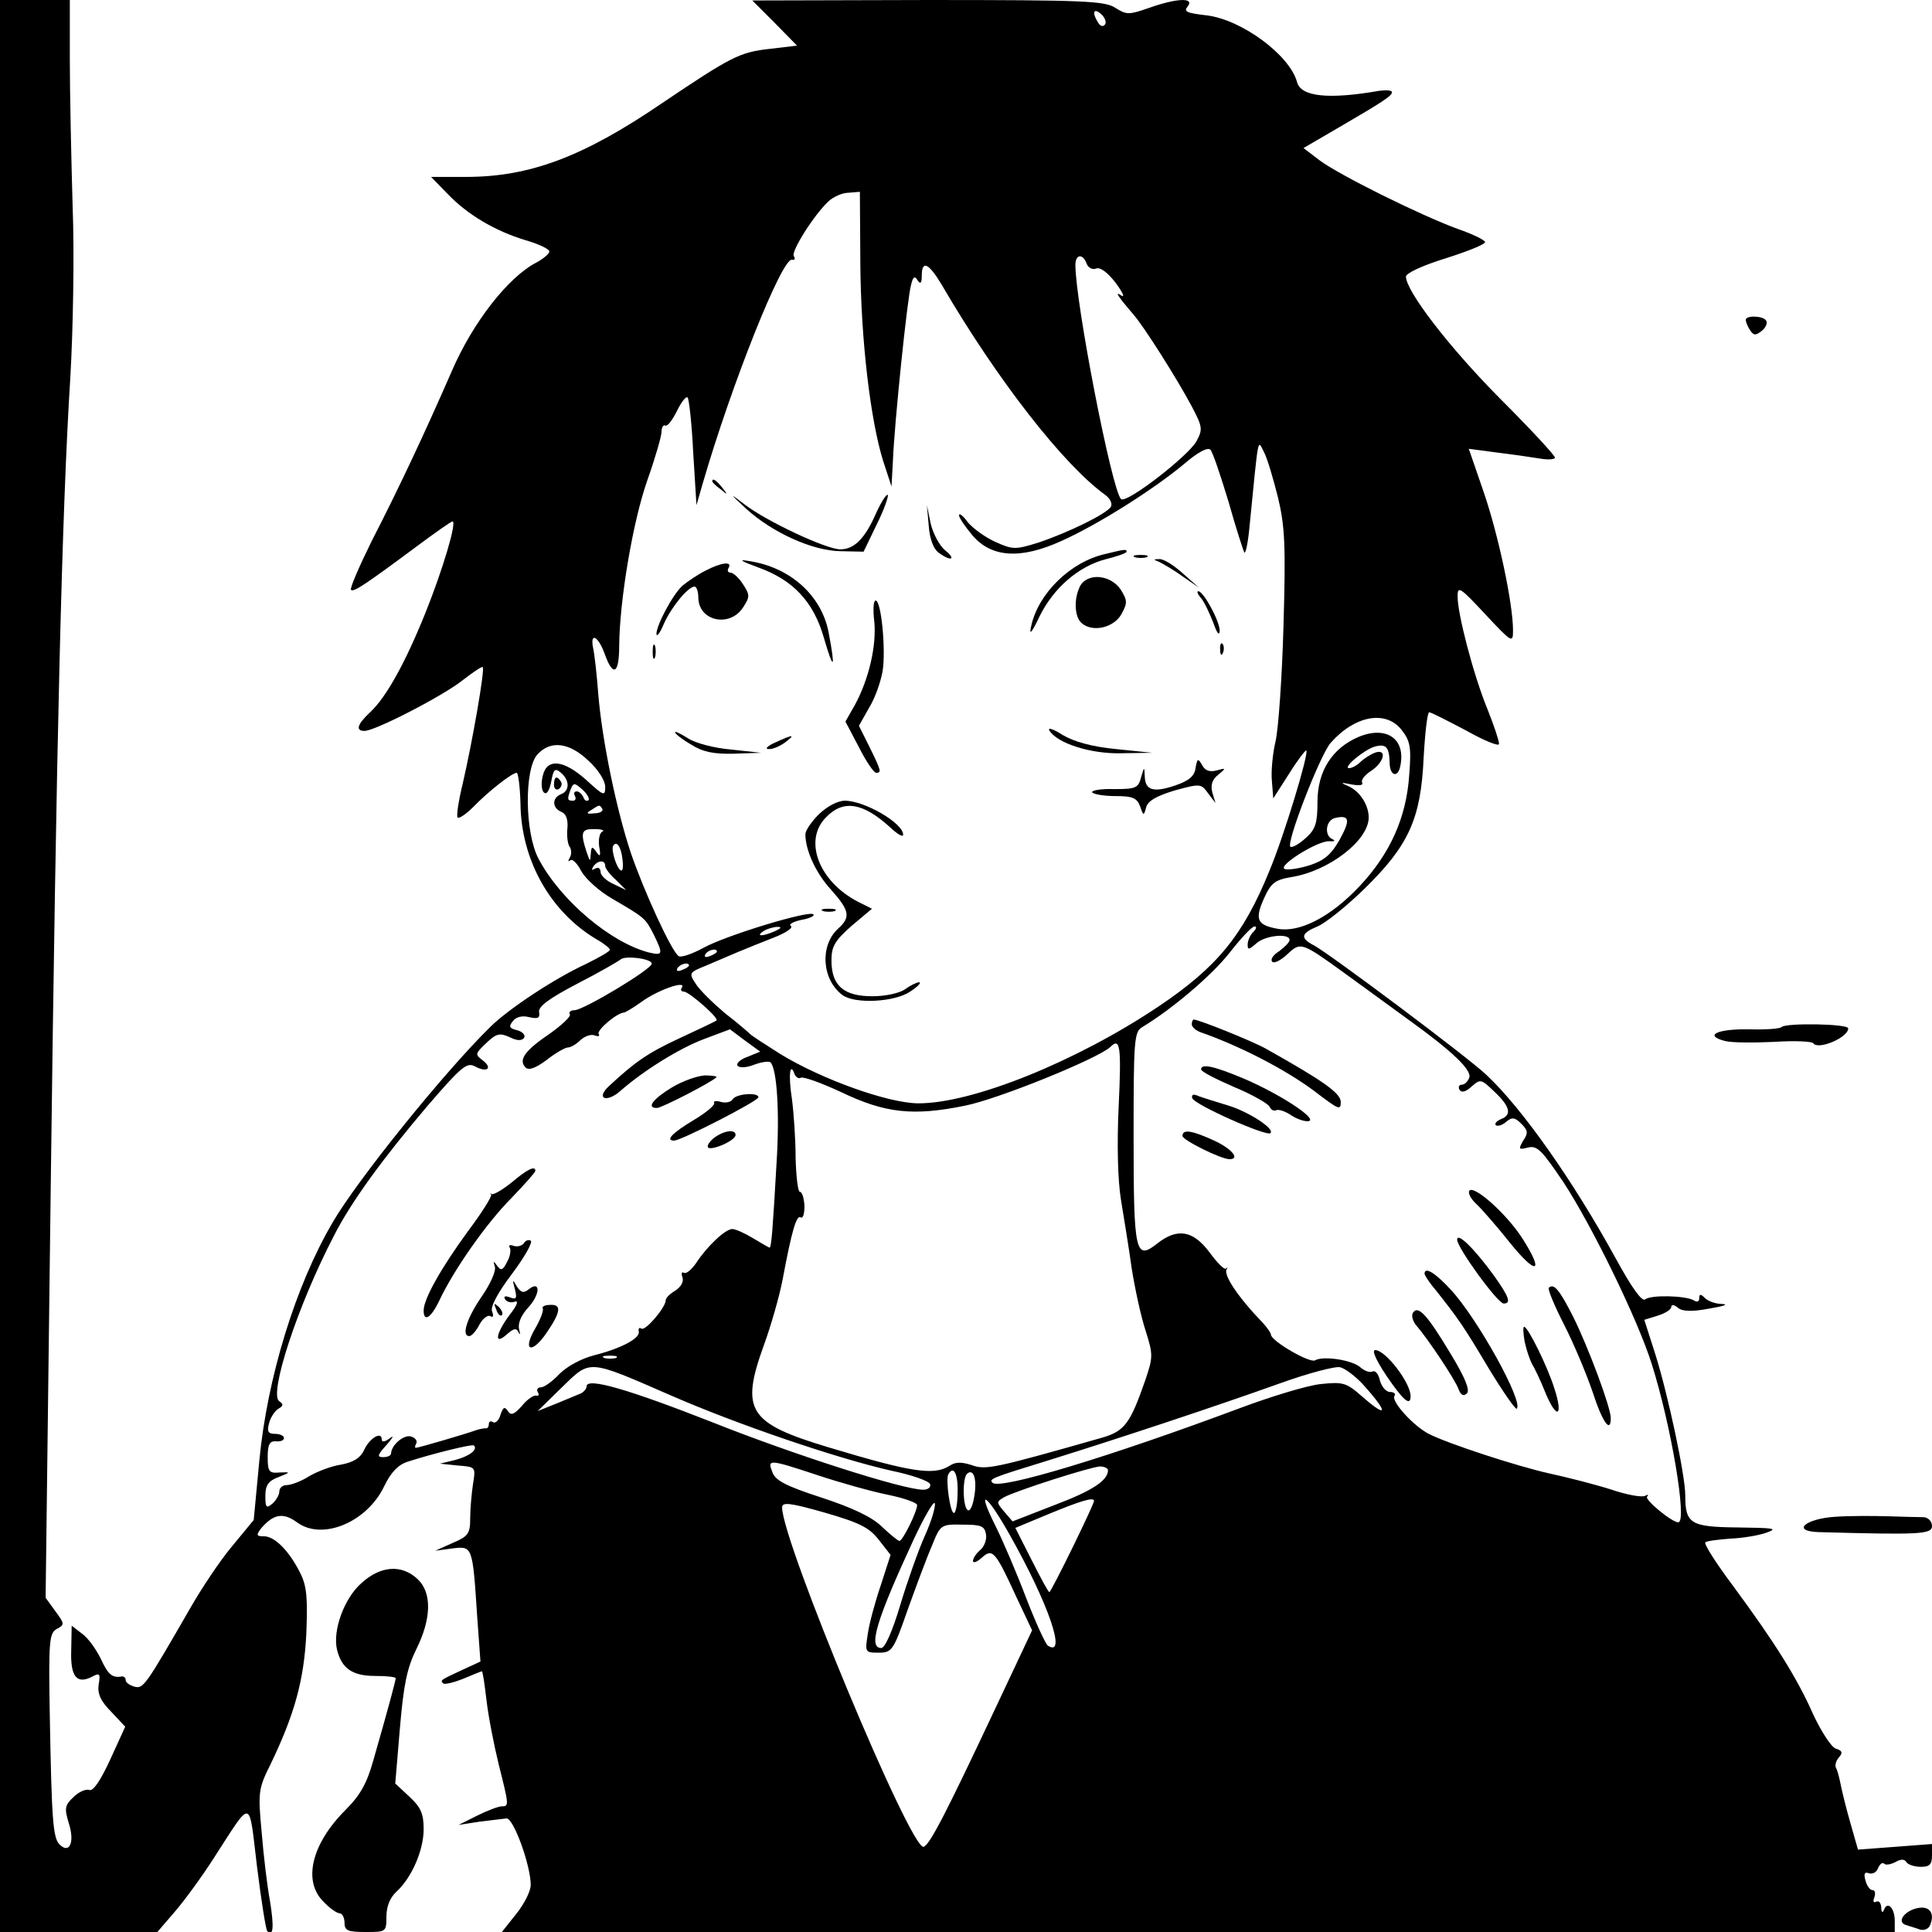 <?xml version="1.0" standalone="no"?>
<!DOCTYPE svg PUBLIC "-//W3C//DTD SVG 20010904//EN"
 "http://www.w3.org/TR/2001/REC-SVG-20010904/DTD/svg10.dtd">
<svg version="1.0" xmlns="http://www.w3.org/2000/svg"
 width="415pt" height="415pt" viewBox="0 0 415 415"
 preserveAspectRatio="xMidYMid meet">
<g transform="translate(0,415) scale(0.1,-0.1)"
fill="#000000" stroke="none">
<path d="M0 2075 l0 -2075 169 0 169 0 37 43 c20 23 59 76 85 117 83 128 74
130 92 -19 9 -73 19 -135 22 -139 13 -13 15 8 6 64 -6 32 -14 99 -18 149 -8
85 -7 93 19 145 52 108 72 181 77 281 3 77 1 102 -13 130 -24 48 -55 79 -78
79 -16 0 -17 2 -7 16 27 32 48 36 78 14 54 -40 150 0 187 77 14 29 29 46 50
53 49 16 140 39 143 35 9 -9 -10 -23 -40 -31 l-33 -8 39 -4 c38 -3 38 -3 32
-40 -3 -20 -6 -53 -6 -73 0 -33 -4 -39 -37 -53 l-38 -17 37 5 c43 5 43 6 53
-146 l7 -97 -39 -18 c-47 -22 -48 -22 -41 -29 3 -3 23 2 43 10 21 9 39 16 40
16 2 0 6 -28 10 -62 4 -35 16 -96 26 -137 22 -88 23 -91 7 -91 -7 0 -31 -9
-53 -20 l-40 -20 45 7 c25 3 51 6 58 7 15 1 52 -101 52 -143 0 -13 -14 -41
-31 -62 l-31 -39 1496 0 1496 0 0 24 c0 28 -16 43 -23 24 -3 -8 -6 -6 -6 5 -1
10 -5 15 -11 12 -6 -3 -7 1 -4 9 3 9 2 16 -4 16 -5 0 -12 9 -15 21 -4 14 -2
19 8 15 7 -2 16 2 19 11 4 9 9 13 13 10 3 -4 14 -2 24 3 12 7 20 7 24 0 3 -5
17 -10 31 -10 19 0 24 5 24 25 l0 24 -79 -6 -80 -6 -16 56 c-9 31 -18 68 -21
83 -3 15 -7 31 -10 36 -3 5 -1 15 6 23 9 10 7 15 -7 19 -10 4 -31 37 -48 73
-35 79 -82 154 -172 276 -36 48 -63 90 -60 94 3 3 28 6 54 8 26 1 62 7 78 13
25 9 15 10 -62 11 -102 1 -113 8 -113 69 0 43 -37 216 -64 302 l-24 75 29 9
c16 5 29 13 29 19 0 5 6 5 14 -2 9 -8 30 -9 67 -2 30 5 43 9 29 10 -15 0 -31
6 -38 13 -9 9 -12 9 -12 -1 0 -7 -5 -9 -12 -4 -18 10 -91 12 -104 2 -7 -6 -29
25 -64 89 -91 166 -201 322 -277 393 -41 39 -334 258 -370 278 -31 16 -29 26
7 41 17 7 62 43 101 81 95 93 121 150 127 281 3 54 8 98 12 98 4 0 39 -18 79
-39 39 -22 71 -35 71 -29 0 7 -11 40 -25 75 -30 73 -65 207 -64 243 0 22 6 18
59 -39 58 -62 60 -63 60 -35 0 58 -32 207 -63 297 l-32 93 60 -8 c33 -4 75
-10 93 -13 17 -3 32 -2 32 2 0 5 -53 62 -119 128 -109 110 -201 230 -201 261
0 7 36 24 85 39 47 15 85 30 85 35 0 4 -26 17 -58 28 -82 30 -257 117 -298
148 l-34 26 72 42 c98 57 118 70 118 78 0 4 -12 5 -27 3 -109 -19 -169 -13
-177 19 -16 58 -119 134 -194 143 -43 5 -50 8 -41 19 16 20 -24 18 -83 -3 -43
-15 -48 -15 -72 0 -22 15 -67 17 -402 17 l-378 -1 48 -48 48 -49 -59 -7 c-64
-7 -83 -17 -230 -116 -170 -116 -285 -159 -422 -159 l-75 0 35 -36 c43 -45
102 -80 168 -100 28 -8 51 -19 51 -24 0 -5 -13 -16 -28 -24 -60 -31 -136 -128
-181 -232 -62 -142 -115 -254 -173 -367 -27 -55 -47 -101 -44 -104 5 -6 33 13
142 94 39 29 73 53 76 53 10 0 -21 -104 -58 -196 -43 -107 -84 -181 -118 -213
-29 -27 -33 -41 -13 -41 23 0 170 76 211 109 22 17 41 30 43 28 5 -5 -23 -164
-43 -250 -9 -37 -14 -70 -11 -73 3 -3 18 7 34 23 33 34 83 73 93 73 3 0 7 -29
8 -65 1 -122 64 -234 164 -293 16 -9 28 -19 28 -22 0 -4 -24 -17 -52 -31 -67
-31 -164 -95 -204 -134 -100 -98 -286 -329 -339 -420 -80 -136 -141 -334 -158
-513 l-12 -127 -47 -57 c-26 -31 -65 -90 -88 -130 -98 -170 -102 -176 -121
-171 -11 3 -19 9 -19 14 0 5 -3 8 -8 8 -21 -4 -30 4 -46 39 -10 20 -27 44 -40
53 l-22 17 -1 -53 c-2 -57 12 -74 46 -56 15 8 17 6 13 -17 -3 -20 4 -36 27
-59 l30 -32 -32 -70 c-21 -46 -37 -69 -45 -66 -7 3 -23 -4 -34 -15 -19 -18
-20 -24 -10 -57 13 -41 1 -66 -20 -45 -14 14 -17 50 -21 275 -3 164 -1 179 15
188 17 9 17 11 -3 38 l-21 29 11 884 c12 956 24 1449 42 1736 6 101 9 267 5
370 -3 103 -6 244 -6 315 l0 127 -75 0 -75 0 0 -2075z m2374 2023 c-4 -6 -10
-5 -15 3 -14 22 -10 33 6 19 8 -7 12 -17 9 -22z m-526 -512 c1 -166 22 -340
49 -426 l18 -55 3 55 c3 79 31 351 39 378 4 18 8 20 14 10 6 -9 9 -7 9 10 0
34 15 27 43 -20 119 -204 262 -387 351 -451 11 -8 16 -19 12 -26 -10 -15 -89
-54 -154 -76 -51 -16 -56 -16 -94 1 -22 10 -48 29 -59 42 -10 14 -19 21 -19
15 0 -5 13 -24 28 -42 41 -49 104 -53 192 -13 78 35 197 110 263 165 29 25 51
37 57 31 5 -5 22 -56 39 -112 16 -57 32 -106 34 -109 3 -2 8 23 11 56 20 201
17 187 31 160 7 -13 20 -57 30 -97 15 -62 17 -104 12 -275 -3 -111 -11 -223
-17 -249 -6 -25 -10 -64 -8 -85 l3 -38 34 53 c18 29 35 51 37 50 6 -6 -48
-184 -79 -258 -57 -140 -113 -208 -240 -293 -175 -117 -397 -207 -514 -207
-64 0 -207 51 -297 106 -33 21 -63 40 -66 44 -3 3 -26 23 -52 43 -25 21 -54
49 -63 63 -16 24 -15 25 22 40 21 9 52 22 68 29 17 7 51 21 77 31 26 10 42 21
37 25 -6 3 4 9 22 13 18 3 30 9 26 12 -9 9 -187 -45 -236 -72 -24 -13 -47 -21
-53 -18 -15 9 -75 140 -103 222 -31 93 -62 243 -70 342 -3 41 -8 85 -11 98 -7
35 11 26 25 -13 18 -50 31 -43 31 18 1 98 29 265 60 354 17 48 31 96 31 106 0
9 4 15 8 13 4 -3 15 11 25 31 9 19 20 33 23 29 3 -3 9 -56 12 -118 l7 -113 13
45 c62 214 171 487 192 482 6 -1 8 2 4 8 -6 10 43 88 75 118 10 9 29 18 43 18
l24 2 1 -152z m486 -2 c3 -9 13 -14 20 -11 9 4 25 -8 42 -30 15 -20 21 -33 13
-28 -11 7 -11 5 1 -11 8 -10 20 -24 25 -30 22 -25 93 -137 125 -197 23 -44 24
-49 10 -75 -18 -32 -151 -135 -162 -124 -20 20 -98 422 -98 503 0 23 16 25 24
3z m676 -1001 c19 -24 22 -37 17 -98 -6 -91 -41 -169 -107 -239 -62 -66 -129
-100 -176 -91 -44 8 -49 20 -29 65 15 33 23 40 59 46 81 13 166 79 166 128 0
27 -19 56 -43 67 -19 8 -18 9 6 4 17 -3 26 -2 23 4 -3 5 5 16 19 25 29 19 35
49 8 39 -10 -4 -24 -13 -31 -20 -7 -7 -18 -13 -24 -13 -15 0 30 38 54 46 25 7
32 0 33 -34 0 -29 18 -34 23 -7 12 58 -30 87 -90 62 -56 -24 -88 -73 -88 -139
0 -45 -4 -59 -24 -77 -14 -13 -29 -22 -34 -20 -11 5 63 196 86 223 52 59 118
71 152 29z m-1746 -67 c21 -19 36 -43 36 -56 0 -21 -3 -20 -40 14 -49 44 -85
48 -94 10 -4 -15 -3 -31 2 -36 6 -6 12 3 16 23 5 27 8 30 21 19 19 -16 19 -39
0 -46 -20 -8 -19 -30 1 -38 10 -4 14 -16 13 -33 -2 -16 0 -34 4 -41 5 -6 5
-18 1 -24 -4 -7 -4 -10 1 -6 4 4 15 -6 24 -24 10 -17 39 -43 67 -59 70 -41 70
-41 88 -76 21 -43 20 -46 -10 -39 -82 21 -190 112 -237 201 -30 56 -31 192 -3
224 28 31 68 27 110 -13z m0 -85 c-4 -3 -9 0 -11 7 -3 6 -9 12 -14 12 -6 0 -7
-4 -4 -10 3 -5 1 -10 -4 -10 -13 0 -13 3 -5 25 6 14 8 14 25 -1 11 -10 16 -20
13 -23z m30 -19 c2 -4 -5 -9 -17 -9 -17 -2 -19 0 -7 7 18 12 18 12 24 2z
m1584 -65 c-18 -32 -33 -45 -63 -55 -21 -7 -46 -11 -54 -9 -22 4 68 61 94 60
11 -1 14 1 8 4 -19 7 -16 41 5 46 31 7 33 -4 10 -46z m-1584 17 c-6 -3 -9 -17
-7 -32 4 -21 2 -24 -6 -12 -9 13 -11 12 -12 -5 -1 -17 -2 -16 -9 5 -14 43 -11
50 18 49 15 0 22 -3 16 -5z m43 -59 c2 -14 1 -25 -2 -25 -9 0 -23 44 -18 53 7
12 17 -1 20 -28z m-37 -15 c0 -5 10 -19 23 -30 l22 -22 -27 13 c-16 7 -28 19
-28 26 0 8 -5 11 -12 7 -7 -4 -8 -3 -4 4 9 14 26 16 26 2z m365 -140 c-27 -12
-43 -12 -25 0 8 5 22 9 30 9 10 0 8 -3 -5 -9z m1027 -2 c-7 -7 -12 -19 -12
-27 0 -12 3 -11 18 2 19 18 72 23 72 8 0 -5 -10 -15 -22 -24 -13 -8 -20 -18
-15 -23 4 -4 18 3 32 16 29 27 30 27 124 -41 41 -30 102 -74 136 -99 96 -69
137 -109 131 -125 -3 -8 -10 -15 -16 -15 -6 0 -8 -5 -5 -11 5 -7 14 -4 26 7
19 17 21 16 49 -11 34 -32 38 -50 14 -59 -9 -4 -14 -9 -11 -13 4 -3 14 0 22 7
13 11 19 10 33 -4 14 -14 15 -20 4 -36 -11 -19 -10 -20 10 -15 20 5 30 -6 76
-74 60 -91 160 -295 190 -391 41 -129 77 -340 57 -340 -14 0 -73 49 -67 55 4
5 2 5 -4 2 -7 -4 -40 2 -75 14 -35 11 -94 26 -131 34 -68 15 -218 64 -259 85
-33 17 -80 69 -74 81 4 5 -1 9 -9 9 -9 0 -18 11 -22 25 -3 14 -10 22 -16 19
-5 -3 -17 1 -26 9 -18 16 -80 25 -97 15 -11 -7 -94 41 -95 55 0 4 -8 15 -17
25 -54 56 -86 104 -78 116 3 3 2 4 -2 1 -3 -3 -19 13 -35 35 -35 47 -69 53
-112 19 -47 -37 -51 -22 -51 228 0 209 1 227 19 237 63 38 147 109 186 158 25
32 49 58 55 58 5 0 4 -5 -3 -12z m-1152 -42 c0 -2 -7 -7 -16 -10 -8 -3 -12 -2
-9 4 6 10 25 14 25 6z m-140 -26 c0 -12 -147 -100 -166 -100 -8 0 -13 -4 -10
-9 3 -4 -17 -23 -44 -42 -53 -36 -67 -56 -51 -72 7 -7 22 -1 45 16 19 15 40
27 46 27 6 0 18 7 27 16 9 8 22 13 30 10 8 -3 12 -2 9 3 -5 8 39 45 54 46 3 0
20 10 38 23 34 25 96 47 87 31 -4 -5 -2 -9 4 -9 11 0 77 -58 70 -62 -2 -2 -38
-19 -79 -38 -69 -32 -96 -51 -153 -104 -28 -27 -3 -35 26 -9 49 43 126 91 179
111 l56 21 32 -24 33 -24 -27 -11 c-15 -5 -25 -14 -22 -19 4 -5 18 -5 36 2 16
6 32 8 35 5 14 -14 20 -108 13 -217 -8 -140 -11 -181 -15 -181 -1 0 -17 9 -35
20 -18 11 -38 20 -45 20 -15 0 -54 -37 -77 -72 -10 -15 -22 -25 -27 -22 -5 3
-6 -2 -3 -10 3 -9 -3 -20 -15 -28 -12 -7 -21 -16 -21 -21 0 -15 -43 -66 -52
-61 -5 3 -7 1 -6 -6 4 -14 -36 -36 -95 -51 -28 -7 -59 -24 -75 -40 -15 -16
-33 -29 -40 -29 -7 0 -10 -5 -7 -10 4 -6 2 -9 -3 -8 -5 2 -20 -8 -31 -22 -17
-19 -24 -21 -30 -11 -7 10 -10 9 -16 -8 -3 -12 -11 -19 -16 -16 -5 4 -9 1 -9
-4 0 -6 -3 -10 -7 -9 -5 0 -15 -2 -23 -5 -16 -6 -121 -37 -127 -37 -2 0 -2 4
1 9 3 5 -1 12 -10 15 -15 6 -43 -17 -44 -36 0 -5 -8 -8 -17 -8 -14 0 -12 5 8
27 13 15 16 21 7 14 -12 -9 -18 -9 -18 -3 0 19 -27 2 -38 -23 -8 -17 -23 -26
-49 -31 -21 -3 -52 -15 -69 -25 -17 -11 -39 -19 -48 -19 -9 0 -16 -6 -16 -14
0 -7 -7 -19 -15 -26 -13 -11 -15 -8 -15 17 0 22 6 32 28 40 27 11 27 11 2 10
-22 -2 -25 2 -25 33 0 27 4 35 18 34 9 -1 17 2 17 7 0 5 -9 9 -19 9 -15 0 -18
5 -13 23 3 12 12 26 20 31 11 6 11 10 2 16 -23 14 38 203 117 355 37 73 105
166 200 278 75 87 86 96 104 86 26 -14 38 -3 15 14 -16 12 -15 14 8 36 22 21
29 23 51 13 16 -8 26 -8 31 -1 3 6 -4 13 -15 16 -17 4 -19 8 -9 20 7 9 21 12
35 8 19 -4 23 -2 21 11 -2 12 21 29 82 61 47 24 88 48 93 52 9 9 67 2 67 -9z
m80 -4 c0 -2 -7 -7 -16 -10 -8 -3 -12 -2 -9 4 6 10 25 14 25 6z m923 -301 c-4
-83 -2 -161 5 -203 6 -37 17 -103 23 -147 7 -44 20 -104 30 -134 16 -51 16
-56 -1 -106 -32 -92 -44 -109 -92 -123 -235 -67 -251 -70 -281 -59 -22 7 -35
7 -48 -2 -34 -21 -83 -13 -259 40 -173 52 -190 79 -139 220 15 41 33 104 40
140 20 107 30 140 39 134 5 -3 8 8 8 25 -1 16 -5 30 -10 30 -4 0 -8 33 -9 73
0 39 -4 97 -8 127 -8 51 -4 81 6 52 3 -6 9 -10 13 -7 5 3 44 -11 87 -31 94
-45 154 -52 266 -29 71 14 285 101 312 126 21 21 24 3 18 -126z m-1080 -542
c-7 -2 -19 -2 -25 0 -7 3 -2 5 12 5 14 0 19 -2 13 -5z m117 -80 c144 -63 359
-136 474 -162 44 -9 81 -22 84 -29 2 -7 -5 -12 -15 -12 -43 0 -280 76 -453
145 -181 71 -270 97 -270 77 0 -5 -6 -12 -12 -15 -7 -3 -31 -13 -53 -22 l-40
-16 52 51 c62 60 54 61 233 -17z m1487 24 c56 -62 55 -76 -2 -26 -33 29 -40
31 -88 26 -29 -3 -108 -27 -177 -53 -276 -103 -513 -175 -528 -159 -8 8 -4 10
123 49 157 49 353 114 493 164 61 22 121 38 131 35 11 -3 32 -19 48 -36z
m-1170 -196 c48 -16 116 -35 151 -42 34 -7 62 -17 62 -22 0 -14 -31 -77 -38
-77 -3 0 -20 14 -37 30 -21 21 -63 41 -130 63 -77 25 -100 37 -106 55 -11 28
-8 28 98 -7z m623 11 c0 -22 -33 -44 -115 -75 l-90 -35 -18 21 c-17 20 -17 21
0 31 26 14 185 65 206 66 9 0 17 -4 17 -8z m-323 -47 c0 -25 -4 -45 -8 -45 -8
0 -18 71 -12 83 11 20 21 2 20 -38z m36 -8 c-3 -20 -9 -34 -14 -31 -11 6 -12
68 -2 78 14 13 22 -11 16 -47z m-205 -95 l25 -32 -21 -65 c-12 -35 -25 -83
-28 -105 -6 -39 -6 -40 23 -40 29 0 32 4 63 93 18 50 41 112 52 137 18 45 19
46 66 45 40 0 47 -3 50 -21 2 -11 -4 -27 -13 -34 -8 -7 -15 -17 -15 -23 0 -5
8 -3 19 7 23 21 29 14 74 -84 l34 -72 -81 -172 c-104 -221 -139 -289 -152
-293 -27 -9 -304 656 -304 729 0 12 17 10 91 -11 76 -22 96 -32 117 -59z m99
10 c-14 -31 -38 -99 -53 -149 -17 -57 -33 -93 -41 -93 -29 0 -10 61 70 234 23
49 43 83 45 77 2 -7 -7 -38 -21 -69z m182 1 c84 -149 123 -264 82 -238 -5 3
-26 49 -47 103 -20 53 -50 123 -66 155 -42 84 -19 69 31 -20z m181 73 c0 -8
-92 -196 -96 -196 -2 0 -19 31 -38 69 l-35 69 72 30 c68 28 97 37 97 28z"/>
<path d="M1530 3116 c0 -2 8 -10 18 -17 15 -13 16 -12 3 4 -13 16 -21 21 -21
13z"/>
<path d="M1603 3057 c56 -51 142 -90 202 -91 l50 -1 28 58 c16 32 26 61 24 64
-3 2 -14 -15 -25 -39 -24 -55 -47 -78 -77 -78 -30 0 -158 60 -205 96 -34 26
-34 25 3 -9z"/>
<path d="M1995 3020 c2 -27 10 -49 21 -57 27 -20 39 -15 14 5 -12 10 -26 36
-31 58 l-8 39 4 -45z"/>
<path d="M2374 2960 c-75 -17 -144 -85 -159 -155 -5 -21 1 -15 18 21 30 61 84
108 143 123 24 6 44 13 44 16 0 6 -5 5 -46 -5z"/>
<path d="M2438 2953 c6 -2 18 -2 25 0 6 3 1 5 -13 5 -14 0 -19 -2 -12 -5z"/>
<path d="M1629 2931 c75 -27 119 -74 141 -152 21 -72 25 -67 10 12 -15 80 -83
141 -172 154 -23 4 -17 0 21 -14z"/>
<path d="M2490 2943 c8 -4 31 -17 50 -31 l35 -24 -35 31 c-19 17 -41 31 -50
30 -13 0 -13 -1 0 -6z"/>
<path d="M1515 2924 c-16 -8 -38 -23 -49 -32 -21 -19 -56 -85 -56 -104 1 -7 8
3 16 22 16 36 52 80 66 80 4 0 8 -10 8 -23 0 -51 67 -66 96 -22 15 23 15 27 0
50 -9 14 -21 25 -27 25 -6 0 -7 5 -4 10 9 15 -16 12 -50 -6z"/>
<path d="M2320 2891 c-14 -28 -12 -67 4 -80 24 -20 69 -9 85 20 13 24 13 29
-2 53 -22 32 -71 36 -87 7z"/>
<path d="M2580 2865 c7 -8 18 -32 26 -52 8 -23 13 -30 14 -18 0 21 -35 85 -46
85 -4 0 -1 -7 6 -15z"/>
<path d="M1878 2815 c5 -51 -11 -122 -41 -178 l-21 -37 29 -55 c15 -30 32 -55
37 -55 12 0 11 4 -14 55 l-23 46 22 39 c13 21 25 56 29 79 7 46 -3 151 -15
151 -5 0 -6 -20 -3 -45z"/>
<path d="M1402 2750 c0 -14 2 -19 5 -12 2 6 2 18 0 25 -3 6 -5 1 -5 -13z"/>
<path d="M2621 2754 c0 -11 3 -14 6 -6 3 7 2 16 -1 19 -3 4 -6 -2 -5 -13z"/>
<path d="M2254 2581 c17 -28 90 -51 156 -49 l65 1 -78 8 c-52 5 -90 16 -114
30 -20 13 -33 17 -29 10z"/>
<path d="M1450 2577 c0 -3 15 -15 34 -26 25 -16 48 -21 92 -20 l59 2 -65 7
c-36 3 -77 14 -92 24 -16 10 -28 16 -28 13z"/>
<path d="M1665 2555 c-16 -7 -23 -14 -14 -14 8 -1 24 6 35 14 24 18 18 18 -21
0z"/>
<path d="M2568 2500 c-2 -17 -14 -27 -43 -37 -47 -16 -65 -11 -66 19 -1 22 -1
22 -8 -2 -6 -23 -12 -25 -58 -25 -29 1 -49 -3 -47 -7 3 -4 25 -8 50 -8 37 0
46 -4 53 -22 7 -21 8 -21 13 -2 4 14 22 24 61 36 55 15 57 15 72 -6 l16 -21
-7 23 c-4 16 0 28 13 38 17 14 17 15 -4 9 -15 -4 -25 0 -31 12 -9 15 -10 14
-14 -7z"/>
<path d="M1759 2401 c-16 -16 -29 -35 -29 -43 0 -34 22 -83 55 -119 40 -45 43
-59 15 -84 -39 -36 -35 -108 9 -142 26 -20 112 -16 146 7 17 11 25 20 19 20
-5 0 -19 -7 -30 -15 -11 -8 -41 -15 -70 -15 -62 0 -88 23 -88 77 0 30 7 42 43
74 l44 37 -30 15 c-85 44 -118 133 -68 182 37 38 79 31 138 -23 15 -14 27 -21
27 -15 0 25 -83 73 -125 73 -16 0 -38 -12 -56 -29z"/>
<path d="M1768 2193 c6 -2 18 -2 25 0 6 3 1 5 -13 5 -14 0 -19 -2 -12 -5z"/>
<path d="M1190 2464 c0 -8 5 -12 10 -9 6 4 8 11 5 16 -9 14 -15 11 -15 -7z"/>
<path d="M2560 1950 c0 -6 8 -13 18 -17 86 -30 182 -80 243 -125 55 -42 59
-44 59 -25 0 19 -39 46 -162 115 -29 16 -143 62 -154 62 -2 0 -4 -5 -4 -10z"/>
<path d="M2580 1853 c0 -5 32 -21 71 -38 39 -16 73 -36 76 -42 3 -7 9 -10 14
-8 5 3 20 -2 33 -11 14 -9 31 -14 38 -12 17 6 -65 59 -140 91 -64 27 -92 33
-92 20z"/>
<path d="M2561 1791 c5 -14 160 -83 168 -75 10 10 -51 48 -93 60 -23 7 -49 15
-60 19 -13 6 -17 4 -15 -4z"/>
<path d="M2540 1710 c0 -9 83 -50 101 -50 24 0 4 23 -33 40 -48 22 -68 25 -68
10z"/>
<path d="M3156 1592 c-3 -5 4 -18 15 -28 12 -11 44 -48 72 -83 58 -72 75 -66
27 9 -34 53 -105 116 -114 102z"/>
<path d="M3130 1487 c0 -17 87 -137 100 -137 17 0 11 15 -21 60 -43 59 -79 94
-79 77z"/>
<path d="M3060 1414 c0 -3 10 -19 23 -34 50 -63 61 -79 114 -168 31 -51 58
-90 61 -88 15 15 -84 193 -141 255 -34 37 -57 51 -57 35z"/>
<path d="M3327 1384 c-3 -3 12 -39 33 -80 21 -41 48 -106 61 -144 21 -65 39
-90 39 -56 0 23 -49 154 -81 218 -29 57 -41 72 -52 62z"/>
<path d="M3035 1330 c-4 -6 0 -19 8 -28 25 -29 83 -116 90 -136 5 -13 11 -16
18 -9 7 7 -4 34 -35 85 -51 85 -70 105 -81 88z"/>
<path d="M3275 1268 c4 -18 11 -39 16 -48 5 -8 19 -37 30 -65 24 -56 37 -46
18 12 -14 46 -57 133 -65 133 -3 0 -2 -14 1 -32z"/>
<path d="M2978 1195 c36 -53 52 -67 52 -44 0 29 -54 99 -76 99 -8 0 2 -22 24
-55z"/>
<path d="M1443 1814 c-41 -25 -55 -44 -32 -44 10 0 117 55 128 66 2 2 -9 4
-25 4 -16 -1 -48 -12 -71 -26z"/>
<path d="M1574 1789 c-3 -6 -15 -9 -25 -6 -11 3 -17 2 -15 -2 3 -4 -17 -21
-44 -37 -45 -27 -62 -44 -42 -44 13 -1 181 85 181 93 1 11 -47 8 -55 -4z"/>
<path d="M1534 1706 c-10 -8 -16 -17 -13 -21 8 -7 59 15 59 27 0 13 -24 10
-46 -6z"/>
<path d="M1099 1610 c-20 -16 -39 -27 -43 -25 -3 3 -4 2 -1 -1 2 -4 -20 -39
-50 -79 -57 -78 -95 -145 -95 -170 0 -26 16 -16 34 22 31 66 102 167 155 220
28 29 51 55 51 58 0 12 -18 3 -51 -25z"/>
<path d="M1125 1479 c-4 -5 -14 -8 -22 -5 -8 3 -11 1 -8 -4 3 -5 1 -19 -6 -31
-9 -18 -13 -19 -21 -8 -8 11 -9 11 -5 -2 3 -9 -10 -38 -29 -65 -32 -47 -43
-84 -26 -84 5 0 15 11 22 25 7 13 18 21 23 18 6 -4 8 0 4 10 -4 10 12 40 43
81 27 36 45 68 40 71 -5 3 -12 0 -15 -6z"/>
<path d="M1106 1381 c5 -20 3 -23 -10 -18 -11 4 -15 3 -11 -4 4 -6 13 -8 21
-5 9 3 4 -9 -11 -28 -30 -40 -35 -68 -6 -42 15 13 20 14 25 4 3 -7 4 -4 1 7
-3 13 5 31 21 48 25 28 25 58 -1 37 -10 -8 -16 -7 -25 7 -9 16 -10 15 -4 -6z"/>
<path d="M1066 1337 c3 -10 9 -15 12 -12 3 3 0 11 -7 18 -10 9 -11 8 -5 -6z"/>
<path d="M1166 1339 c2 -4 -5 -23 -16 -42 -29 -49 -8 -57 24 -10 31 45 33 62
7 60 -11 0 -18 -4 -15 -8z"/>
<path d="M3750 3463 c0 -5 4 -14 9 -22 8 -12 12 -12 25 -2 9 7 13 17 10 22 -6
11 -44 12 -44 2z"/>
<path d="M3827 1944 c-3 -4 -35 -6 -71 -5 -67 1 -97 -13 -51 -25 15 -4 62 -4
106 -2 44 3 82 1 84 -3 10 -15 75 12 75 32 0 10 -133 12 -143 3z"/>
<path d="M3943 892 c-65 -4 -96 -31 -37 -33 216 -6 244 -5 244 13 0 10 -8 18
-17 19 -10 0 -45 1 -78 2 -33 1 -83 1 -112 -1z"/>
<path d="M777 750 c-38 -33 -63 -103 -53 -144 10 -40 33 -56 82 -56 24 0 44
-2 44 -5 0 -4 -13 -54 -48 -176 -14 -50 -28 -75 -60 -107 -73 -73 -92 -153
-47 -197 13 -14 29 -25 35 -25 5 0 10 -9 10 -20 0 -17 7 -20 45 -20 44 0 45 0
45 33 0 22 8 41 21 53 33 30 59 89 59 135 0 33 -6 47 -31 70 l-30 28 10 119
c8 93 15 128 35 169 33 66 34 122 3 151 -34 32 -79 29 -120 -8z"/>
<path d="M4123 52 c-30 -4 -51 -30 -29 -37 9 -3 23 -7 31 -10 9 -2 18 2 21 10
10 24 0 40 -23 37z"/>
</g>
</svg>
